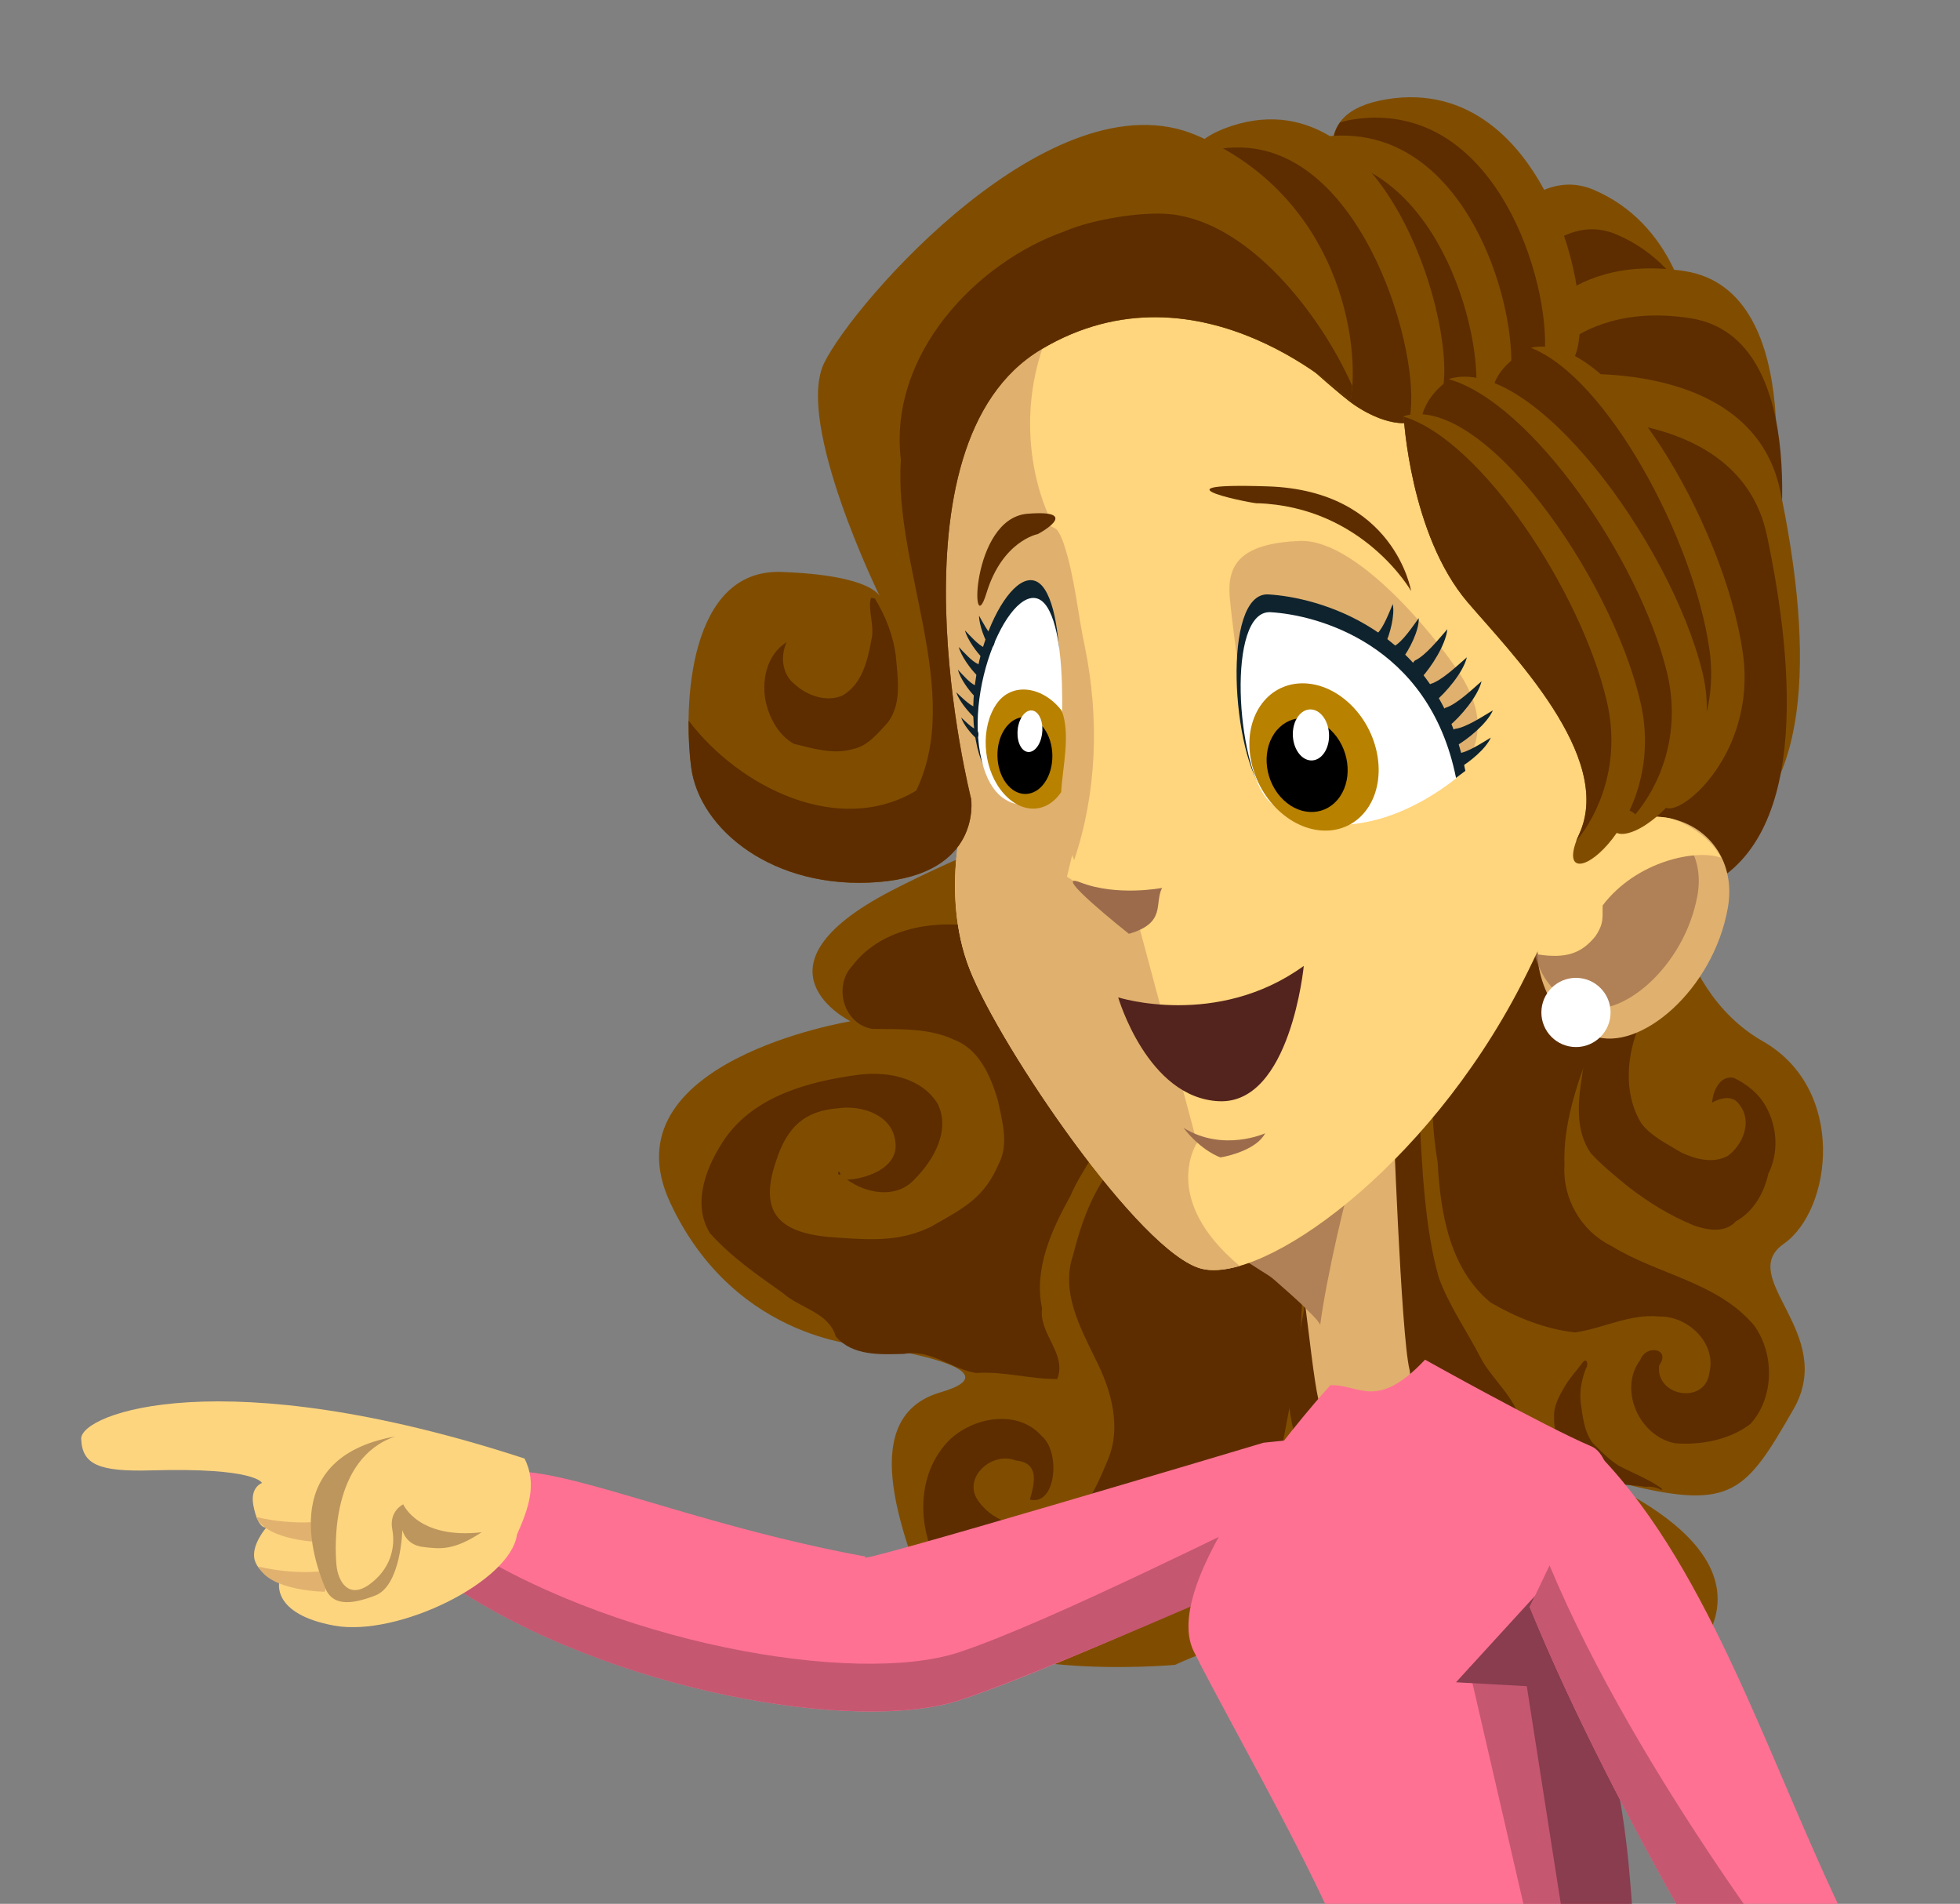 <?xml version="1.0" encoding="UTF-8" standalone="no"?>
<!-- Created with Inkscape (http://www.inkscape.org/) -->

<svg
   xmlns:dc="http://purl.org/dc/elements/1.1/"
   xmlns:cc="http://creativecommons.org/ns#"
   xmlns:rdf="http://www.w3.org/1999/02/22-rdf-syntax-ns#"
   xmlns:svg="http://www.w3.org/2000/svg"
   xmlns="http://www.w3.org/2000/svg"
   xmlns:xlink="http://www.w3.org/1999/xlink"
   xmlns:sodipodi="http://sodipodi.sourceforge.net/DTD/sodipodi-0.dtd"
   xmlns:inkscape="http://www.inkscape.org/namespaces/inkscape"
   width="277"
   height="269"
   id="svg2"
   version="1.1"
   inkscape:version="0.48+devel r"
   sodipodi:docname="fall-class.svg"
   inkscape:export-filename="/home/doctormo/Desktop/rasterimage.png"
   inkscape:export-xdpi="199.97237"
   inkscape:export-ydpi="199.97237">
  <rect width="100%" height="100%" fill="#808080" stroke="none"/>
  <defs
     id="defs4">
    <linearGradient
       id="linearGradient5549">
      <stop
         id="stop5551"
         offset="0"
         style="stop-color:#cacaca;stop-opacity:1" />
      <stop
         id="stop5553"
         offset="0.614"
         style="stop-color:#ebebeb;stop-opacity:1;" />
      <stop
         id="stop5555"
         offset="1"
         style="stop-color:#cbcbcb;stop-opacity:1;" />
    </linearGradient>
    <mask
       id="mask5641"
       maskUnits="userSpaceOnUse" />
    <linearGradient
       id="linearGradient5522">
      <stop
         id="stop5524"
         offset="0"
         style="stop-color:#000000;stop-opacity:0;" />
      <stop
         id="stop5526"
         offset="0.526"
         style="stop-color:#000000;stop-opacity:0.214;" />
      <stop
         id="stop5528"
         offset="1"
         style="stop-color:#000000;stop-opacity:1;" />
    </linearGradient>
    <linearGradient
       id="linearGradient5114">
      <stop
         id="stop5116"
         offset="0"
         style="stop-color:#000000;stop-opacity:0;" />
      <stop
         id="stop5182"
         offset="0.5"
         style="stop-color:#000000;stop-opacity:0.214;" />
      <stop
         id="stop5118"
         offset="1"
         style="stop-color:#000000;stop-opacity:1;" />
    </linearGradient>
    <linearGradient
       id="linearGradient3393">
      <stop
         id="stop3395"
         offset="0"
         style="stop-color:#efefef;stop-opacity:1" />
      <stop
         id="stop3397"
         offset="1"
         style="stop-color:#b8b8b8;stop-opacity:1" />
    </linearGradient>
    <linearGradient
       id="linearGradient3385">
      <stop
         id="stop3387"
         offset="0"
         style="stop-color:#d6d6d6;stop-opacity:1;" />
      <stop
         id="stop3389"
         offset="1"
         style="stop-color:#ffffff;stop-opacity:1;" />
    </linearGradient>
    <linearGradient
       id="linearGradient3259">
      <stop
         id="stop3261"
         offset="0"
         style="stop-color:#1f1f1f;stop-opacity:1;" />
      <stop
         id="stop3263"
         offset="1"
         style="stop-color:#424242;stop-opacity:1;" />
    </linearGradient>
    <linearGradient
       id="linearGradient3771">
      <stop
         id="stop3773"
         offset="0"
         style="stop-color:#000000;stop-opacity:0.268;" />
      <stop
         id="stop3775"
         offset="1"
         style="stop-color:#000000;stop-opacity:0;" />
    </linearGradient>
    <linearGradient
       gradientUnits="userSpaceOnUse"
       id="XMLID_18_"
       x1="26"
       x2="220"
       y1="69"
       y2="69">
      <stop
         id="stop3354"
         offset="0"
         style="stop-color:#f46f0f;stop-opacity:1;" />
      <stop
         id="stop3364"
         offset="1"
         style="stop-color:#f8a039;stop-opacity:1;" />
    </linearGradient>
    <linearGradient
       id="linearGradient3952-9-6">
      <stop
         id="stop3954-7-1"
         offset="0"
         style="stop-color:#0146a8;stop-opacity:1;" />
      <stop
         id="stop3956-7-1"
         offset="1"
         style="stop-color:#01357e;stop-opacity:1;" />
    </linearGradient>
    <linearGradient
       inkscape:collect="always"
       xlink:href="#linearGradient4376"
       id="linearGradient32937"
       gradientUnits="userSpaceOnUse"
       gradientTransform="matrix(1.215,0,0,1.019,1128.942,657.954)"
       x1="-519.003"
       y1="-349.575"
       x2="-474.706"
       y2="-141.698" />
    <linearGradient
       id="linearGradient4376"
       inkscape:collect="always">
      <stop
         id="stop4873"
         offset="0"
         style="stop-color:#ffffff;stop-opacity:1;" />
      <stop
         id="stop4380"
         offset="1"
         style="stop-color:#ffffff;stop-opacity:0;" />
    </linearGradient>
    <linearGradient
       id="linearGradient3962">
      <stop
         id="stop3964"
         offset="0"
         style="stop-color:#d3e9ff;stop-opacity:1;" />
      <stop
         id="stop4134"
         offset="0.155"
         style="stop-color:#d3e9ff;stop-opacity:1;" />
      <stop
         id="stop4346"
         offset="0.75"
         style="stop-color:#4074ae;stop-opacity:1;" />
      <stop
         id="stop3966"
         offset="1"
         style="stop-color:#36486c;stop-opacity:1;" />
    </linearGradient>
    <linearGradient
       id="linearGradient4126">
      <stop
         id="stop4128"
         offset="0"
         style="stop-color:#ffffff;stop-opacity:1;" />
      <stop
         id="stop4130"
         offset="1"
         style="stop-color:#ffffff;stop-opacity:0.165;" />
    </linearGradient>
  </defs>
  <sodipodi:namedview
     id="base"
     pagecolor="#ffffff"
     bordercolor="#666666"
     borderopacity="1.0"
     inkscape:pageopacity="1"
     inkscape:pageshadow="2"
     inkscape:zoom="0.5"
     inkscape:cx="-462.72138"
     inkscape:cy="14.57741"
     inkscape:document-units="px"
     inkscape:current-layer="layer1"
     showgrid="false"
     inkscape:window-width="1280"
     inkscape:window-height="776"
     inkscape:window-x="0"
     inkscape:window-y="24"
     inkscape:window-maximized="1"
     width="0px"
     height="0px"
     fit-margin-top="0"
     fit-margin-left="0"
     fit-margin-right="0"
     fit-margin-bottom="0" />
  <g
     inkscape:label="Layer 1"
     inkscape:groupmode="layer"
     id="layer1"
     transform="translate(-451.5,-373.875)">
    <flowRoot
       xml:space="preserve"
       id="flowRoot3663"
       style="font-size:8px;font-style:normal;font-variant:normal;font-weight:normal;font-stretch:normal;text-align:center;line-height:125%;letter-spacing:0px;word-spacing:0px;text-anchor:middle;fill:#000000;fill-opacity:1;stroke:none;font-family:Ume P Mincho;-inkscape-font-specification:Ume P Mincho"><flowRegion
         id="flowRegion3665"><rect
           id="rect3667"
           width="686.11"
           height="68.232"
           x="39.802"
           y="897.129"
           style="font-size:8px" /></flowRegion><flowPara
         id="flowPara3669" /></flowRoot>    <flowRoot
       xml:space="preserve"
       id="flowRoot3698"
       style="font-size:20px;font-style:normal;font-variant:normal;font-weight:normal;font-stretch:normal;text-align:center;line-height:125%;letter-spacing:0px;word-spacing:0px;text-anchor:middle;fill:#000000;fill-opacity:1;stroke:none;font-family:Ume P Mincho;-inkscape-font-specification:Ume P Mincho"><flowRegion
         id="flowRegion3700"><rect
           id="rect3702"
           width="34.116"
           height="157.313"
           x="-68.232"
           y="523.748" /></flowRegion><flowPara
         id="flowPara3704" /></flowRoot>    <g
       transform="matrix(0.852,0,0,0.852,121.262,141.304)"
       id="g4438">
      <g
         id="g12475"
         transform="matrix(1.365,0.161,-0.161,1.365,389.226,-732.608)">
        <path
           style="fill:#9eabb0;stroke:none"
           d="m 307.82,990.666 c 2.857,35.714 -3.571,64.286 -3.571,64.286 l -29.286,-1.429 c 0,0 -9.286,-31.429 0.714,-65 10,-33.571 32.857,3.571 32.143,2.143 z"
           id="path12477"
           sodipodi:nodetypes="cccsc"
           inkscape:connector-curvature="0" />
        <path
           sodipodi:nodetypes="cccsc"
           id="path12481"
           d="m 314.143,992.437 c 2.857,35.714 -3.571,64.286 -3.571,64.286 l -29.286,-1.429 c 0,0 -9.286,-31.429 0.714,-65 10,-33.571 32.857,3.571 32.143,2.143 z"
           style="fill:#767f83;fill-opacity:1;stroke:none"
           inkscape:connector-curvature="0" />
      </g>
      <g
         id="g12125"
         transform="matrix(-1.367,-0.142,-0.142,1.367,1052.961,-638.484)">
        <path
           style="fill:#e0b06e;fill-opacity:1;stroke:none"
           d="m 243.596,728.184 c -30.856,10.046 -40.449,44.258 -26.169,80.728 8.091,20.664 23.181,35.36 31.777,37.735 -9.228,-16.857 -12.785,-38.216 -3.972,-55.805 6.873,-7.36 5.734,-17.878 2.609,-26.52 -1.999,-14.662 7.479,-31.282 22.392,-33.919 -9.329,-2.714 -19.632,-2.03 -26.637,-2.22 z"
           id="path4845-6-8"
           inkscape:connector-curvature="0" />
        <path
           style="fill:#804d00;fill-opacity:1;stroke:none"
           d="m 234.811,727.276 c 0,0 -5.581,-17.759 -15.476,-14.715 -9.894,3.044 -13.446,13.192 -13.7,17.505 -0.254,4.313 29.176,-2.283 29.176,-2.791 z"
           id="path4787-0"
           inkscape:connector-curvature="0" />
        <path
           style="fill:#804d00;fill-opacity:1;stroke:none"
           d="m 202.382,791.129 c 0,0 -1.794,16.145 -13.993,21.527 -10.687,4.715 -10.405,19.374 -5.023,24.039 5.382,4.664 -7.535,10.046 -3.229,19.733 4.665,10.497 6.099,12.916 19.016,11.122 12.916,-1.794 -20.451,3.229 -10.405,19.374 10.046,16.145 25.833,19.374 34.444,7.535 8.611,-11.84 27.985,0.359 27.985,0.359 0,0 25.474,5.023 30.138,-3.947 4.664,-8.97 11.122,-21.886 1.435,-25.833 -9.687,-3.947 8.97,-4.664 8.97,-4.664 0,0 16.145,1.435 25.833,-14.71 9.687,-16.145 -19.374,-24.039 -19.374,-24.039 0,0 13.634,-5.023 -3.229,-16.145 -16.863,-11.122 -45.925,-23.321 -45.925,-23.321 l -46.642,8.97 z"
           id="path4789-3"
           sodipodi:nodetypes="csssssscsscscscc"
           inkscape:connector-curvature="0" />
        <path
           id="path4791-1"
           d="m 231.513,732.35 c 0,0 -5.581,-17.759 -15.476,-14.715 -9.894,3.044 -13.446,13.192 -13.7,17.505 -0.254,4.313 29.176,-2.283 29.176,-2.791 z"
           style="fill:#5d2d00;fill-opacity:1;stroke:none"
           inkscape:connector-curvature="0" />
        <path
           style="fill:#804d00;fill-opacity:1;stroke:none"
           d="m 226.439,732.096 c 0,0 -3.552,-11.67 -19.028,-10.909 -15.476,0.761 -13.446,29.429 -13.446,29.429 l 26.385,3.552 6.089,-22.072 z"
           id="path4793-03"
           inkscape:connector-curvature="0" />
        <path
           id="path4795-6"
           d="m 225.171,737.677 c 0,0 -3.552,-11.67 -19.028,-10.909 -15.476,0.761 -13.446,29.429 -13.446,29.429 l 26.385,3.552 6.089,-22.072 z"
           style="fill:#5d2d00;fill-opacity:1;stroke:none"
           inkscape:connector-curvature="0" />
        <path
           style="fill:#804d00;fill-opacity:1;stroke:none"
           d="m 220.604,735.14 c 0,0 -22.326,-4.567 -27.4,11.163 -5.074,15.729 -8.88,36.787 3.805,43.383 12.685,6.596 20.803,-27.907 20.803,-27.907 l 2.791,-26.639 z"
           id="path4797-7"
           inkscape:connector-curvature="0" />
        <path
           id="path4799-3"
           d="m 221.619,740.722 c 0,0 -22.326,-4.567 -27.4,11.163 -5.074,15.729 -8.88,36.787 3.805,43.383 12.685,6.596 20.803,-27.907 20.803,-27.907 l 2.791,-26.639 z"
           style="fill:#5d2d00;fill-opacity:1;stroke:none"
           inkscape:connector-curvature="0" />
        <path
           style="fill:#5d2d00;fill-opacity:1;stroke:none"
           d="m 203.352,812.012 c 1.249,3.934 1.199,8.628 -1.403,12.022 -1.385,1.439 -3.329,2.116 -5.091,2.961 -1.801,0.649 -4.054,1.002 -5.705,-0.183 -1.624,-1.489 -2.477,-4.347 -0.835,-6.134 0.924,-1.302 2.47,-0.717 3.419,-0.026 0.026,-1.373 -0.546,-3.379 -2.27,-3.26 -1.665,0.583 -3.26,1.591 -4.27,3.084 -1.614,2.29 -2.108,5.391 -1.098,8.027 0.266,2.338 1.307,4.725 3.298,6.089 1.129,1.588 3.348,1.43 5.024,1.013 2.934,-0.859 5.725,-2.204 8.318,-3.811 1.672,-1.12 3.395,-2.208 4.901,-3.544 2.134,-2.444 2.216,-5.899 2.045,-8.969 -0.066,-3.308 -0.616,-6.773 -2.485,-9.572 -0.971,-1.303 -2.987,-2.145 -4.418,-1.07 -1.035,0.955 -0.078,2.496 0.57,3.373 z"
           id="path4801-2"
           inkscape:connector-curvature="0" />
        <path
           style="fill:#5d2d00;fill-opacity:1;stroke:none"
           d="m 208.934,815.31 c 1.234,4.794 2.443,9.742 1.735,14.721 -0.172,3.983 -2.828,7.661 -6.574,9.043 -5.941,2.893 -13.289,3.018 -18.222,7.824 -2.789,3.148 -3.283,8.4 -0.757,11.824 2.298,2.179 5.669,3.179 8.782,3.271 4.369,-0.329 7.568,-5.74 5.241,-9.585 -0.501,-1.981 -3.588,-1.721 -2.329,0.438 0.08,3.774 -6.015,4.173 -6.118,0.265 -0.526,-3.638 3.273,-6.567 6.708,-6.138 3.55,-6.6e-4 6.599,2.14 9.925,2.963 3.621,-0.026 7.218,-1.055 10.489,-2.53 5.368,-3.532 7.168,-10.174 8.118,-16.161 1.198,-4.365 1.831,-8.875 1.503,-13.406 -0.297,-4.512 -1.169,-9.13 -3.315,-13.145 -1.816,-3.183 -5.923,-5.889 -9.582,-4.2 -2.793,1.827 -4.703,4.902 -5.693,8.056 -0.6,2.203 -0.577,4.574 0.089,6.76 z"
           id="path4803-2"
           inkscape:connector-curvature="0" />
        <path
           style="fill:#5d2d00;fill-opacity:1;stroke:none"
           d="m 228.685,825.859 c -0.882,5.898 -2.069,13.651 -4.332,19.199 -1.496,3.122 -4.082,6.137 -5.961,9.005 -1.489,2.385 -5.036,4.635 -5.669,7.501 -0.941,4.454 0.211,9.166 1.306,13.652 1.327,3.028 5.967,3.809 8.692,5.106 2.423,0.912 5.165,1.941 7.744,1.117 2.466,-1.178 3.127,-4.095 4.459,-6.248 2.271,-4.345 5.051,-8.597 5.917,-13.496 0.353,-3.913 -0.627,-7.786 -0.712,-11.694 -0.639,-5.64 -1.186,-11.319 -2.435,-16.863 -0.681,-2.788 -2.699,-5.702 -5.718,-6.115 -1.001,-0.114 -3.315,-2.122 -3.288,-1.164 z"
           id="path4805-1"
           sodipodi:nodetypes="ccccccccccccc"
           inkscape:connector-curvature="0" />
        <path
           style="fill:#5d2d00;fill-opacity:1;stroke:none"
           d="m 194.98,867.572 c 1.722,-0.974 3.648,-1.48 5.474,-2.207 1.241,-0.617 2.307,-1.527 3.381,-2.385 1.19,-1.313 1.532,-3.121 1.947,-4.785 0.284,-1.365 0.135,-2.779 -0.232,-4.113 -0.264,-0.391 -0.001,-1.326 0.46,-0.675 0.557,0.96 1.237,1.85 1.736,2.842 0.582,1.297 1.27,2.667 1.031,4.134 -0.142,1.769 -0.97,3.383 -1.923,4.845 -0.318,0.707 -0.855,1.319 -1.612,1.557 -1.333,0.531 -2.738,0.987 -4.193,0.887 -1.36,-0.067 -2.72,-0.158 -4.083,-0.082 -0.707,-0.126 -1.317,-0.106 -1.995,0.192 -0.074,-0.047 -0.004,-0.156 0.007,-0.209 z"
           id="path4807-53"
           inkscape:connector-curvature="0" />
        <path
           style="fill:#5d2d00;fill-opacity:1;stroke:none"
           d="m 216.799,887.868 c -1.285,-0.801 -2.779,-0.27 -5.311,0.14 -2.304,0.264 -4.876,-1.011 -7.586,-2.185 -1.22,-1.743 -1.905,-1.279 -1.764,-3.135 -0.139,-1.567 -0.127,-3.432 1.058,-4.616 1.47,-1.123 3.667,-0.507 4.861,0.723 0.698,0.886 0.711,2.266 -0.039,3.126 0.466,-1.81 2.874,-1.501 3.742,-3.109 1.172,-1.215 -0.466,-4.588 -1.914,-5.167 -1.206,-0.513 -2.117,-1.805 -3.549,-1.648 -1.592,0.156 -3.071,0.846 -4.618,1.215 -1.846,0.531 -3.976,1.148 -4.835,2.936 -1.087,1.945 -1.359,4.457 -1.441,6.568 0.157,2.174 1.339,4.983 2.609,6.799 1.27,1.816 3.652,3.418 5.382,4.855 1.418,1.021 4.106,2.714 5.739,3.383 2.588,1.35 4.831,0.537 7.612,-0.533 1.235,-0.459 2.452,-1.267 2.827,-2.603 0.623,-1.659 0.439,-3.508 -0.009,-5.183 -0.298,-1.033 -1.332,-2.252 -2.502,-1.786 -0.107,0.047 -0.176,0.146 -0.264,0.218 l 5.7e-4,0 z"
           id="path4809-3"
           sodipodi:nodetypes="ccccccccccccczcccccscc"
           inkscape:connector-curvature="0" />
        <path
           style="fill:#5d2d00;fill-opacity:1;stroke:none"
           d="m 265.088,891.216 c 4.382,1.602 9.128,-0.284 12.913,-2.528 5.342,-3.97 7.456,-12.467 3.172,-17.934 -2.571,-3.156 -7.909,-4.745 -11.159,-1.701 -2.45,1.667 -2.566,8.195 0.667,7.742 -0.349,-1.978 -0.749,-4.535 2.162,-4.509 3.085,-0.905 6.448,2.984 3.824,5.509 -2.169,2.367 -5.782,2.611 -8.765,2.153 -3.733,-1.101 -4.988,-5.255 -5.986,-8.581 -1.462,-4.302 0.357,-8.739 2.694,-12.342 2.234,-3.583 4.954,-7.596 3.946,-12.04 -0.596,-4.124 -1.614,-8.397 -4.109,-11.807 -2.154,-2.729 -5.836,-2.465 -8.943,-2.743 -3.874,-0.108 -8.618,0.051 -11.133,3.48 -2.266,3.477 -3.105,7.69 -3.704,11.738 -0.902,7.923 0.099,15.895 0.783,23.793 0.455,3.957 1.043,8.34 4.215,11.131 2.334,2.199 4.851,4.21 7.256,6.319 2.919,2.012 6.609,2.268 10.032,1.931 0.725,0.014 1.459,0.107 2.133,0.389 z"
           id="path4811-8"
           inkscape:connector-curvature="0" />
        <path
           style="fill:#5d2d00;fill-opacity:1;stroke:none"
           d="m 284.797,808.678 c -4.878,-0.253 -8.608,3.482 -11.92,6.546 -1.728,2.097 -3.945,4.352 -4.154,7.167 -0.3,2.8 -2.095,5.183 -2.69,7.855 0.397,3.427 2.552,6.289 3.544,9.538 1.84,4.327 3.538,9.236 2.023,13.922 0.106,3.078 -3.595,5.123 -2.697,8.279 3.268,0.37 6.576,-0.288 9.832,0.292 3.015,-0.191 5.763,-2.323 8.876,-1.397 2.801,0.366 6.162,0.915 8.41,-1.252 1.165,-2.809 4.638,-2.92 6.855,-4.52 3.313,-1.87 6.719,-3.727 9.539,-6.301 2.632,-3.44 1.195,-8.165 -0.667,-11.612 -3.109,-5.489 -9.392,-7.853 -15.208,-9.253 -3.382,-0.815 -7.677,-0.441 -9.892,2.55 -1.871,3.078 -0.127,6.861 1.919,9.356 1.925,2.552 5.562,2.266 8.058,0.819 -1.655,-0.161 -6.188,-1.802 -5.327,-5.156 0.673,-3.166 4.49,-3.986 7.24,-3.297 4.026,0.727 5.971,2.879 6.851,7.215 1.56,6.87 -1.865,8.66 -8.558,8.316 -4.034,-0.132 -7.371,-0.32 -10.801,-2.417 -3.963,-2.814 -6.087,-4.188 -7.444,-8.486 -0.964,-2.484 0.15,-5.175 0.919,-7.578 1.171,-2.808 2.862,-5.886 6.032,-6.72 3.206,-1.115 6.632,-0.557 9.915,-0.274 3.501,-0.184 5.281,-4.632 3.191,-7.336 -2.797,-4.633 -8.698,-6.442 -13.848,-6.256 z m 12.656,31.505 c 0.557,0.138 0.293,-0.888 0,0 z"
           id="path4813-2"
           sodipodi:nodetypes="cccccccccccccscccccccccccccccc"
           inkscape:connector-curvature="0" />
        <path
           style="fill:#e0b06e;fill-opacity:1;stroke:none"
           d="m 214.72,793.663 c -8.79,-11.481 -21.168,-6.638 -20.451,3.408 0.718,10.046 8.79,18.478 14.531,17.042 5.741,-1.435 8.073,-6.996 8.073,-12.199 0,-5.202 -1.615,-8.252 -2.153,-8.252 z"
           id="path4831-8"
           inkscape:connector-curvature="0" />
        <path
           id="path4833-5"
           d="m 215.886,792.932 c -7.657,-10.001 -18.44,-5.782 -17.815,2.969 0.625,8.751 7.657,16.096 12.658,14.846 5.001,-1.25 7.032,-6.094 7.032,-10.626 0,-4.532 -1.406,-7.188 -1.875,-7.188 z"
           style="opacity:0.699;fill:#9b6b4c;fill-opacity:1;stroke:none"
           inkscape:connector-curvature="0" />
        <path
           style="fill:#ffd57d;fill-opacity:1;stroke:none"
           d="m 202.512,787.026 c -1.446,0.112 -5.098,1.454 -6.803,4.116 3.12,-0.764 10.13,1.466 13.615,7.193 -0.076,1.374 -0.445,2.075 0.502,3.818 1.484,2.262 3.289,3.035 6.633,2.88 0.496,-1.569 0.423,-1.492 0.423,-3.131 0,-5.202 -1.604,-8.256 -2.142,-8.256 -3.846,-5.023 -8.406,-6.915 -12.228,-6.62 z"
           id="path4835-8"
           sodipodi:nodetypes="cccccscc"
           inkscape:connector-curvature="0" />
        <g
           transform="matrix(-1.235,0.17,0.17,1.235,-823.438,210.322)"
           style="stroke:none"
           id="g4825-0">
          <path
             id="path4827-86"
             d="m -771.454,604.045 c 0,0 6.003,21.207 7.603,24.276 1.6,3.069 -6.077,6.841 -7.277,5.859 -1.2,-0.981 -5.245,-14.026 -7.01,-16.09 -1.765,-2.065 6.221,-14.492 6.684,-14.045 z"
             style="fill:#e0b06e;fill-opacity:1;stroke:none"
             inkscape:connector-curvature="0" />
          <path
             id="path4829-9"
             d="m -785.53,605.943 c -0.028,0.003 -0.051,0.011 -0.057,0.029 0,0 1.822,8.686 3.085,15.618 0.068,0.026 0.132,0.064 0.2,0.09 0.737,0.282 1.482,0.521 2.226,0.782 0.372,0.131 0.751,0.233 1.113,0.391 0.384,0.168 0.742,0.373 1.114,0.567 0.745,0.389 1.498,0.777 2.229,1.193 0.318,0.181 0.633,0.372 0.944,0.566 0.311,0.194 0.647,0.379 0.944,0.595 0.163,0.118 0.305,0.254 0.458,0.386 -0.5,-4.266 -0.642,-13.964 -0.303,-15.532 0.519,-2.405 -11.101,-4.792 -11.953,-4.684 l 0,1e-4 z"
             style="fill:#b08056;fill-opacity:1;stroke:none"
             sodipodi:nodetypes="cccssssssscscc"
             inkscape:connector-curvature="0" />
        </g>
        <path
           style="fill:#ffd57d;fill-opacity:1;stroke:none"
           d="m 244.32,728.184 c 13.275,0.359 39.108,-3.05 47.001,20.271 7.893,23.321 -4.305,45.745 -4.305,45.745 0,0 2.153,10.764 -2.511,19.733 -4.664,8.97 -24.039,31.932 -31.573,33.008 -7.535,1.076 -25.656,-14.671 -34.802,-38.031 -14.279,-36.47 -4.664,-70.681 26.191,-80.727 z"
           id="path4837-3"
           sodipodi:nodetypes="cscsssc"
           inkscape:connector-curvature="0" />
        <g
           transform="matrix(1.24,-0.128,0.111,1.074,1153.974,295.652)"
           id="g4839-3"
           style="stroke:none">
          <path
             id="path4841-7"
             d="m -773.182,315.571 c 0,0 -6.3,3.806 -8.332,-1.12 -2.032,-4.926 7.723,-31.123 22.762,-24.406 15.039,6.717 -14.226,25.525 -14.429,25.525 z"
             style="fill:#804d00;fill-opacity:1;stroke:none"
             inkscape:connector-curvature="0" />
          <path
             id="path4843-2-4"
             d="m -761.25,292 c -11.447,0.559 -18.566,19.56 -17.531,24.875 2.542,0.544 5.594,-1.312 5.594,-1.312 0.174,0 21.593,-13.753 18.375,-21.938 -0.333,-0.191 -0.67,-0.387 -1.062,-0.562 -1.88,-0.84 -3.673,-1.146 -5.375,-1.062 z"
             style="fill:#5d2d00;fill-opacity:1;stroke:none"
             inkscape:connector-curvature="0" />
        </g>
        <path
           style="fill:#e0b06e;fill-opacity:1;stroke:none"
           d="m 282.723,207.585 c 4.357,13.148 -2.161,23.134 -2.161,23.134 l -7.312,37.375 0.75,5.531 -9.094,4.562 -9.844,25.75 c 0,0 3.837,7.187 -6.656,14.25 1.736,0.7 3.286,0.99 4.531,0.812 7.535,-1.076 26.898,-24.062 31.562,-33.031 4.664,-8.97 2.531,-19.719 2.531,-19.719 0,0 12.175,-22.429 4.281,-45.75 -1.073,-3.169 -6.931,-10.657 -8.589,-12.915 z"
           transform="translate(0,527.953)"
           id="path12214"
           sodipodi:nodetypes="cccccccsscsc"
           inkscape:connector-curvature="0" />
        <g
           id="g4847-3"
           transform="matrix(1.24,-0.128,0.111,1.074,1161.731,301.108)"
           style="stroke:none">
          <path
             style="fill:#804d00;fill-opacity:1;stroke:none"
             d="m -773.182,315.571 c 0,0 -6.3,3.806 -8.332,-1.12 -2.032,-4.926 7.723,-31.123 22.762,-24.406 15.039,6.717 -14.226,25.525 -14.429,25.525 z"
             id="path4849-4-7"
             inkscape:connector-curvature="0" />
          <path
             style="fill:#5d2d00;fill-opacity:1;stroke:none"
             d="m -761.25,292 c -11.447,0.559 -18.566,19.56 -17.531,24.875 2.542,0.544 5.594,-1.312 5.594,-1.312 0.174,0 21.593,-13.753 18.375,-21.938 -0.333,-0.191 -0.67,-0.387 -1.062,-0.562 -1.88,-0.84 -3.673,-1.146 -5.375,-1.062 z"
             id="path4851-8-1"
             inkscape:connector-curvature="0" />
        </g>
        <path
           style="fill:#53231e;fill-opacity:1;stroke:none"
           d="m 244.454,809.329 c 0,0 -0.131,16.788 8.495,17.295 8.626,0.507 13.39,-11.206 13.39,-11.206 0,0 -12.244,2.537 -21.885,-6.089 z"
           id="path4853-1-3"
           sodipodi:nodetypes="cscc"
           inkscape:connector-curvature="0" />
        <path
           style="fill:#9b6b4c;fill-opacity:1;stroke:none"
           d="m 262.439,801.735 c 0,0 5.292,1.615 9.867,0.359 4.035,-1.108 -6.458,5.561 -6.458,5.561 -4.391,-1.782 -2.646,-3.925 -3.408,-5.92 z"
           id="path4855-5-9"
           sodipodi:nodetypes="cscc"
           inkscape:connector-curvature="0" />
        <path
           style="fill:#5d2d00;fill-opacity:1;stroke:none"
           d="m 255.801,754.375 c -12.737,-0.897 -19.554,8.611 -19.554,8.611 0,0 3.229,-11.84 18.478,-10.764 15.248,1.076 0.718,2.332 1.076,2.153 z"
           id="path4857-9-6"
           inkscape:connector-curvature="0" />
        <path
           sodipodi:nodetypes="cccc"
           id="path4859-5-4"
           d="m 247.011,829.9 c 0,0 4.785,2.82 9.867,0.359 -2.513,2.616 -4.809,3.088 -4.809,3.088 -1.029,-0.26 -4.295,-1.451 -5.058,-3.446 z"
           style="fill:#9b6b4c;fill-opacity:1;stroke:none"
           inkscape:connector-curvature="0" />
        <path
           style="fill:#e0b06e;fill-opacity:1;stroke:none"
           d="m 278.539,761.637 c -1.763,3.892 -2.526,8.146 -3.849,12.197 -2.589,8.265 -3.257,17.168 -1.353,25.655 1.775,-3.308 3.636,-6.622 6.417,-9.214 4.069,-4.283 5.27,-10.256 7.035,-15.697 1.28,-3.599 0.821,-7.586 -1.06,-10.884 -0.79,-2.422 -3.502,-5.109 -6.141,-3.683 -0.484,0.442 -0.755,1.055 -1.049,1.627 z"
           id="path4861-6-2"
           inkscape:connector-curvature="0" />
        <path
           style="fill:#5d2d00;fill-opacity:1;stroke:none"
           d="m 281.813,760.834 c 0,0 4.126,1.256 5.382,7.714 1.256,6.458 2.87,-8.79 -3.947,-10.046 -6.817,-1.256 -1.256,2.511 -1.435,2.332 z"
           id="path4863-2-0"
           inkscape:connector-curvature="0" />
        <g
           transform="matrix(1.246,0,0,1.246,1209.021,348.027)"
           id="g4865-2"
           style="stroke:none">
          <path
             id="path4867-9-9"
             d="m -773.182,315.571 c 0,0 -6.3,3.806 -8.332,-1.12 -2.032,-4.926 7.723,-31.123 22.762,-24.406 15.039,6.717 -14.226,25.525 -14.429,25.525 z"
             style="fill:#804d00;fill-opacity:1;stroke:none"
             inkscape:connector-curvature="0" />
          <path
             id="path4869-0-5"
             d="m -761.25,292 c -11.447,0.559 -18.566,19.56 -17.531,24.875 2.542,0.544 5.594,-1.312 5.594,-1.312 0.174,0 21.593,-13.753 18.375,-21.938 -0.333,-0.191 -0.67,-0.387 -1.062,-0.562 -1.88,-0.84 -3.673,-1.146 -5.375,-1.062 z"
             style="fill:#5d2d00;fill-opacity:1;stroke:none"
             inkscape:connector-curvature="0" />
        </g>
        <g
           transform="matrix(1.246,0,0,1.246,1209.021,348.027)"
           id="g4871-7"
           style="stroke:none">
          <path
             id="path4873-4-4"
             d="m -772.988,315.315 c 0,0 15.88,-12.622 30.334,-1.832 14.455,10.79 2.239,43.974 2.239,43.974 0,0 -1.832,7.125 8.143,8.958 9.976,1.832 17.712,-3.257 19.137,-9.161 1.425,-5.904 2.239,-19.137 -6.718,-19.748 -8.958,-0.611 -9.772,1.425 -9.772,1.425 0,0 9.976,-15.88 7.736,-21.987 -2.239,-6.108 -19.137,-30.131 -33.592,-25.652 -14.455,4.479 -17.916,18.526 -17.508,24.023 z"
             style="fill:#804d00;fill-opacity:1;stroke:none"
             inkscape:connector-curvature="0" />
          <path
             sodipodi:nodetypes="cccscssccccc"
             id="path4875-8-6"
             d="m -753.812,299.15 c -7.587,0.028 -15.362,8.06 -19.188,14.725 -0.018,0.52 -0.032,1.012 0,1.438 0,0 15.889,-12.634 30.344,-1.844 14.455,10.79 2.25,44 2.25,44 0,0 -1.851,7.105 8.125,8.938 9.976,1.832 17.731,-3.252 19.156,-9.156 0.298,-1.235 0.558,-2.806 0.719,-4.5 -5.551,5.925 -15.65,9.715 -22.625,4.469 -3.6,-9.947 4.413,-21.381 4.783,-31.705 2.27,-10.044 -5.317,-19.797 -13.496,-23.66 -2.59,-1.459 -7.367,-2.715 -10.067,-2.705 z"
             style="fill:#5d2d00;fill-opacity:1;stroke:none"
             inkscape:connector-curvature="0" />
          <path
             id="path4877-8-4"
             d="m -729.141,339.137 c -1.205,1.583 -2.152,3.413 -2.596,5.357 -0.394,2.097 -1.067,4.439 0.101,6.422 0.842,1.139 1.692,2.49 3.133,2.944 1.827,0.741 3.842,0.335 5.721,0.077 1.49,-0.633 2.531,-2.107 3.068,-3.593 0.735,-2.047 0.473,-4.723 -1.349,-6.121 0.476,1.423 0.117,3.148 -1.217,3.976 -1.297,0.962 -3.224,1.431 -4.697,0.597 -1.764,-1.257 -2.082,-3.638 -2.232,-5.643 -0.21,-1.377 0.689,-2.898 0.463,-4.048 l -0.167,-0.006 -0.228,0.038 -2e-5,0 z"
             style="fill:#5d2d00;fill-opacity:1;stroke:none"
             inkscape:connector-curvature="0" />
        </g>
        <g
           id="g4879-9-9"
           transform="matrix(1.246,0,0,1.246,1198.873,339.147)"
           style="stroke:none">
          <path
             sodipodi:nodetypes="csssc"
             id="path4881-3-1"
             d="m -781.742,315.518 c 0,0 -0.808,11.452 -6.509,17.901 -4.221,4.775 -14.461,14.673 -11.203,22.205 3.257,7.533 -8.754,-0.611 -5.7,-12.826 3.054,-12.215 15.88,-29.723 23.412,-27.28 z"
             style="fill:#804d00;fill-opacity:1;stroke:none"
             inkscape:connector-curvature="0" />
          <path
             id="path4883-8-2"
             d="m -781.75,315.562 c -7.519,2.105 -17.51,16.664 -20.156,27.25 -1.483,5.932 0.601,10.88 2.75,13.562 -0.08,-0.234 -0.194,-0.475 -0.312,-0.75 -3.257,-7.533 14.628,-25.505 18.848,-30.28 5.677,-6.423 -1.136,-9.689 -1.13,-9.782 z"
             style="fill:#5d2d00;fill-opacity:1;stroke:none"
             sodipodi:nodetypes="cscssc"
             inkscape:connector-curvature="0" />
        </g>
        <g
           id="g4885-3"
           transform="matrix(1.317,0.114,-0.118,1.272,1301.104,424.836)"
           style="stroke:none">
          <path
             style="fill:#804d00;fill-opacity:1;stroke:none"
             d="m -781.742,315.518 c 0,0 -0.808,11.452 -6.509,17.901 -4.221,4.775 -12.472,14.295 -9.214,21.828 3.257,7.533 -10.743,-0.233 -7.689,-12.448 3.054,-12.215 15.88,-29.723 23.412,-27.28 z"
             id="path4887-18"
             sodipodi:nodetypes="csssc"
             inkscape:connector-curvature="0" />
          <path
             style="fill:#5d2d00;fill-opacity:1;stroke:none"
             d="m -781.75,315.562 c -7.519,2.105 -17.51,16.664 -20.156,27.25 -1.483,5.932 0.601,10.88 2.75,13.562 -0.08,-0.234 1.795,-0.853 1.676,-1.127 -3.257,-7.533 11.6,-24.851 15.821,-29.626 5.677,-6.423 -0.098,-9.965 -0.091,-10.059 z"
             id="path4889-2-1"
             sodipodi:nodetypes="cscssc"
             inkscape:connector-curvature="0" />
        </g>
        <g
           transform="matrix(1.242,0.107,-0.107,1.242,1243.999,433.882)"
           id="g4891-38"
           style="stroke:none">
          <path
             sodipodi:nodetypes="csssc"
             id="path4893-0-9"
             d="m -781.742,315.518 c 0,0 -0.808,11.452 -6.509,17.901 -4.221,4.775 -14.461,14.673 -11.203,22.205 3.257,7.533 -8.754,-0.611 -5.7,-12.826 3.054,-12.215 15.88,-29.723 23.412,-27.28 z"
             style="fill:#804d00;fill-opacity:1;stroke:none"
             inkscape:connector-curvature="0" />
          <path
             id="path4895-0-2"
             d="m -781.75,315.562 c -7.519,2.105 -17.51,16.664 -20.156,27.25 -1.483,5.932 0.601,10.88 2.75,13.562 -0.08,-0.234 -0.194,-0.475 -0.312,-0.75 -3.257,-7.533 6.998,-17.444 11.219,-22.219 5.677,-6.423 6.493,-17.75 6.5,-17.844 z"
             style="fill:#5d2d00;fill-opacity:1;stroke:none"
             inkscape:connector-curvature="0" />
        </g>
        <path
           style="fill:#e0b06e;fill-opacity:1;stroke:none"
           d="m 229.356,785.341 c -4.464,-4.643 -2.857,-9.107 -0.536,-12.321 2.321,-3.214 14.107,-15.714 21.429,-14.643 7.321,1.071 8.393,3.929 7.679,7.679 -0.714,3.75 -3.75,15.714 -3.75,15.714 l -24.821,3.571 z"
           id="path12219"
           inkscape:connector-curvature="0" />
        <path
           sodipodi:nodetypes="cssc"
           id="path4897-1-4"
           d="m 227.487,783.902 c 5.252,-16.967 20.199,-18.987 25.855,-18.718 5.656,0.269 2.382,19.932 -2.155,23.97 -3.42,3.044 -13.332,4.713 -23.701,-5.252 z"
           style="fill:#0e232e;fill-opacity:1;stroke:none"
           inkscape:connector-curvature="0" />
        <g
           transform="matrix(1.246,0,0,1.246,1209.021,348.027)"
           id="g4899-5"
           style="stroke:none">
          <path
             sodipodi:nodetypes="cssc"
             id="path4901-2-1"
             d="m -786.933,350.637 c 3.97,-12.826 15.269,-14.353 19.544,-14.149 4.275,0.204 1.8,15.067 -1.629,18.119 -2.585,2.301 -10.077,3.563 -17.916,-3.97 z"
             style="fill:#ffffff;fill-opacity:1;stroke:none"
             inkscape:connector-curvature="0" />
          <g
             transform="translate(-0.046,1.832)"
             id="g4903-0">
            <path
               transform="matrix(0.124,0.237,-0.195,0.148,-719.922,212.734)"
               d="m 310.622,454.857 c 0,16.179 -10.402,29.294 -23.234,29.294 -12.832,0 -23.234,-13.116 -23.234,-29.294 0,-16.179 10.402,-29.294 23.234,-29.294 12.832,0 23.234,13.116 23.234,29.294 z"
               sodipodi:ry="29.294424"
               sodipodi:rx="23.233509"
               sodipodi:cy="454.85696"
               sodipodi:cx="287.3884"
               id="path4905-0"
               style="fill:#b88100;fill-opacity:1;stroke:none"
               sodipodi:type="arc" />
            <path
               sodipodi:type="arc"
               style="fill:#000000;fill-opacity:1;stroke:none"
               id="path4907-2-1"
               sodipodi:cx="287.3884"
               sodipodi:cy="454.85696"
               sodipodi:rx="23.233509"
               sodipodi:ry="29.294424"
               d="m 310.622,454.857 c 0,16.179 -10.402,29.294 -23.234,29.294 -12.832,0 -23.234,-13.116 -23.234,-29.294 0,-16.179 10.402,-29.294 23.234,-29.294 12.832,0 23.234,13.116 23.234,29.294 z"
               transform="matrix(0.083,0.155,-0.119,0.092,-742.123,262.619)" />
            <path
               transform="matrix(0.039,0.085,-0.052,0.05,-760.02,298.902)"
               d="m 310.622,454.857 c 0,16.179 -10.402,29.294 -23.234,29.294 -12.832,0 -23.234,-13.116 -23.234,-29.294 0,-16.179 10.402,-29.294 23.234,-29.294 12.832,0 23.234,13.116 23.234,29.294 z"
               sodipodi:ry="29.294424"
               sodipodi:rx="23.233509"
               sodipodi:cy="454.85696"
               sodipodi:cx="287.3884"
               id="path4909-1-3"
               style="fill:#ffffff;fill-opacity:1;stroke:none"
               sodipodi:type="arc" />
          </g>
        </g>
        <path
           style="fill:#0e232e;fill-opacity:1;stroke:none"
           d="m 228.282,783.651 c -1.173,-0.827 -2.977,-2.636 -3.434,-4.053 0.889,0.656 2.557,2.045 3.661,2.28 0.65,0.347 0.754,1.622 -0.227,1.773 z"
           id="path4911-3"
           sodipodi:nodetypes="cccc"
           inkscape:connector-curvature="0" />
        <path
           sodipodi:nodetypes="cccc"
           id="path4913-2-0"
           d="m 229.001,781.094 c -1.388,-0.978 -3.523,-3.119 -4.063,-4.795 1.052,0.776 3.026,2.42 4.332,2.698 0.769,0.41 0.892,1.919 -0.269,2.098 z"
           style="fill:#0e232e;fill-opacity:1;stroke:none"
           inkscape:transform-center-x="1.1498106"
           inkscape:transform-center-y="3.3642514"
           inkscape:connector-curvature="0" />
        <path
           style="fill:#0e232e;fill-opacity:1;stroke:none"
           d="m 230.007,778.74 c -1.268,-1.287 -3.098,-3.933 -3.347,-5.791 0.955,1.012 2.711,3.107 4.026,3.645 0.727,0.575 0.571,2.179 -0.679,2.146 z"
           id="path4915-6-0"
           sodipodi:nodetypes="cccc"
           inkscape:connector-curvature="0" />
        <path
           sodipodi:nodetypes="cccc"
           id="path4917-7-0"
           d="m 232.07,776.049 c -1.268,-1.287 -3.098,-3.933 -3.347,-5.791 0.955,1.012 2.711,3.107 4.026,3.645 0.727,0.575 0.571,2.179 -0.679,2.146 z"
           style="fill:#0e232e;fill-opacity:1;stroke:none"
           inkscape:connector-curvature="0" />
        <path
           style="fill:#0e232e;fill-opacity:1;stroke:none"
           d="m 233.952,773.319 c -1.083,-1.447 -2.539,-4.315 -2.535,-6.19 0.81,1.131 2.267,3.444 3.497,4.155 0.643,0.668 0.272,2.236 -0.962,2.035 z"
           id="path4919-2"
           sodipodi:nodetypes="cccc"
           inkscape:connector-curvature="0" />
        <path
           sodipodi:nodetypes="cccc"
           id="path4921-1-22"
           d="m 236.521,771.355 c -0.787,-1.265 -1.744,-3.703 -1.534,-5.2 0.583,0.985 1.602,2.98 2.599,3.672 0.488,0.598 -0.009,1.813 -1.065,1.529 z"
           style="fill:#0e232e;fill-opacity:1;stroke:none"
           inkscape:connector-curvature="0" />
        <path
           style="fill:#0e232e;fill-opacity:1;stroke:none"
           d="m 238.678,769.697 c -0.43,-1.267 -0.807,-3.608 -0.396,-4.904 0.311,0.981 0.81,2.939 1.501,3.733 0.297,0.62 -0.3,1.613 -1.105,1.171 z"
           id="path4923-0-4"
           sodipodi:nodetypes="cccc"
           inkscape:connector-curvature="0" />
        <path
           id="path4925-7"
           d="m 276.578,790.248 c 0,0 -0.131,-18.169 3.66,-22.875 3.791,-4.706 9.281,9.15 6.405,18.953 -2.876,9.804 -10.065,4.444 -10.065,3.921 z"
           style="fill:#0e232e;fill-opacity:1;stroke:none"
           inkscape:connector-curvature="0" />
        <g
           transform="matrix(1.246,0,0,1.246,1209.021,348.027)"
           id="g4927-98"
           style="stroke:none">
          <path
             id="path4929-5-5"
             d="m -748.659,356.032 c 0,0 -0.102,-14.149 2.85,-17.814 2.952,-3.665 7.227,7.125 4.988,14.76 -2.239,7.634 -7.838,3.461 -7.838,3.054 z"
             style="fill:#ffffff;fill-opacity:1;stroke:none"
             inkscape:connector-curvature="0" />
          <g
             id="g4931-5-4"
             transform="matrix(0.679,-0.056,0.067,0.816,-243.952,24.564)">
            <path
               sodipodi:nodetypes="cccsc"
               id="path4933-6-7"
               d="m 310.622,454.857 c 0,16.179 -9.869,29.315 -22.7,29.315 -7.416,-7.021 -20.48,-13.905 -23.887,-25.667 0,-16.179 10.522,-32.942 23.353,-32.942 12.832,0 23.234,13.116 23.234,29.294 z"
               style="fill:#b88100;fill-opacity:1;stroke:none"
               transform="matrix(0.124,0.237,-0.195,0.148,-719.922,212.734)"
               inkscape:connector-curvature="0" />
            <path
               transform="matrix(0.083,0.155,-0.119,0.092,-742.332,262.778)"
               d="m 310.622,454.857 c 0,16.179 -10.402,29.294 -23.234,29.294 -12.832,0 -23.234,-13.116 -23.234,-29.294 0,-16.179 10.402,-29.294 23.234,-29.294 12.832,0 23.234,13.116 23.234,29.294 z"
               sodipodi:ry="29.294424"
               sodipodi:rx="23.233509"
               sodipodi:cy="454.85696"
               sodipodi:cx="287.3884"
               id="path4935-9-8"
               style="fill:#000000;fill-opacity:1;stroke:none"
               sodipodi:type="arc" />
            <path
               sodipodi:type="arc"
               style="fill:#ffffff;fill-opacity:1;stroke:none"
               id="path4937-4-6"
               sodipodi:cx="287.3884"
               sodipodi:cy="454.85696"
               sodipodi:rx="23.233509"
               sodipodi:ry="29.294424"
               d="m 310.622,454.857 c 0,16.179 -10.402,29.294 -23.234,29.294 -12.832,0 -23.234,-13.116 -23.234,-29.294 0,-16.179 10.402,-29.294 23.234,-29.294 12.832,0 23.234,13.116 23.234,29.294 z"
               transform="matrix(0.039,0.085,-0.052,0.05,-760.229,299.061)" />
          </g>
        </g>
        <path
           sodipodi:nodetypes="cccc"
           id="path4939-0"
           d="m 286.15,775.04 c 0.622,-0.83 1.524,-2.524 1.654,-3.698 -0.469,0.652 -1.332,1.998 -1.973,2.357 -0.356,0.373 -0.288,1.381 0.318,1.341 z"
           style="fill:#0e232e;fill-opacity:1;stroke:none"
           inkscape:connector-curvature="0" />
        <path
           style="fill:#0e232e;fill-opacity:1;stroke:none"
           d="m 286.78,776.455 c 0.811,-0.647 2.109,-2.061 2.53,-3.165 -0.617,0.513 -1.791,1.6 -2.501,1.786 -0.438,0.272 -0.626,1.264 -0.029,1.378 z"
           id="path4941-7-0"
           sodipodi:nodetypes="cccc"
           inkscape:connector-curvature="0" />
        <path
           sodipodi:nodetypes="cccc"
           id="path4943-6"
           d="m 287.319,778.518 c 0.811,-0.647 2.109,-2.061 2.53,-3.165 -0.617,0.513 -1.791,1.6 -2.501,1.786 -0.438,0.272 -0.626,1.264 -0.029,1.378 z"
           style="fill:#0e232e;fill-opacity:1;stroke:none"
           inkscape:connector-curvature="0" />
        <path
           style="fill:#0e232e;fill-opacity:1;stroke:none"
           d="m 287.373,781.03 c 0.736,-0.601 1.914,-1.915 2.296,-2.94 -0.56,0.477 -1.625,1.486 -2.27,1.66 -0.398,0.253 -0.568,1.175 -0.026,1.281 z"
           id="path4945-7-43"
           sodipodi:nodetypes="cccc"
           inkscape:connector-curvature="0" />
        <path
           sodipodi:nodetypes="cccc"
           id="path4947-5-7"
           d="m 287.101,783.609 c 0.773,-0.552 2.034,-1.786 2.482,-2.785 -0.59,0.439 -1.718,1.378 -2.373,1.509 -0.413,0.226 -0.643,1.135 -0.109,1.276 z"
           style="fill:#0e232e;fill-opacity:1;stroke:none"
           inkscape:connector-curvature="0" />
        <path
           style="fill:#0e232e;fill-opacity:1;stroke:none"
           d="m 286.642,786.076 c 0.637,-0.455 1.675,-1.471 2.044,-2.293 -0.486,0.362 -1.415,1.134 -1.954,1.242 -0.34,0.186 -0.529,0.935 -0.09,1.051 z"
           id="path4949-4-5"
           sodipodi:nodetypes="cccc"
           inkscape:connector-curvature="0" />
        <path
           sodipodi:type="arc"
           style="fill:#ffffff;fill-opacity:1;stroke:none"
           id="path4951-3-8"
           sodipodi:cx="-801.16321"
           sodipodi:cy="375.00143"
           sodipodi:rx="4.1098261"
           sodipodi:ry="4.1098261"
           d="m -797.053,375.001 c 0,2.27 -1.84,4.11 -4.11,4.11 -2.27,0 -4.11,-1.84 -4.11,-4.11 0,-2.27 1.84,-4.11 4.11,-4.11 2.27,0 4.11,1.84 4.11,4.11 z"
           transform="matrix(1.016,0,0,1.016,1025.178,430.518)" />
      </g>
      <g
         id="g11782"
         transform="matrix(1.374,0,0,1.374,1258.098,208.167)">
        <g
           transform="matrix(0.998,0.135,-0.115,1.17,-923.043,-733.684)"
           id="g11740"
           inkscape:export-filename="/home/ivan/sembrando libertad/pag6.png"
           inkscape:export-xdpi="300"
           inkscape:export-ydpi="300">
          <path
             inkscape:export-ydpi="300"
             inkscape:export-xdpi="300"
             inkscape:export-filename="/home/ivan/sembrando libertad/pag4.png"
             sodipodi:nodetypes="cscccsc"
             id="path11742"
             d="m 434.465,780.68 c 20.167,8.708 50.319,9.659 62.217,4.798 11.898,-4.861 40.224,-20.055 40.224,-20.055 2.291,-5.013 26.503,-17.458 -6.973,-10.347 0,0 -49.445,18.881 -46.12,17.076 -21.697,-0.889 -37.45,-5.214 -44.295,-3.609 -6.845,1.605 -9.19,6.447 -5.053,12.136 z"
             style="fill:#ff7193;fill-opacity:1;stroke:none"
             inkscape:connector-curvature="0" />
          <path
             sodipodi:nodetypes="cscccscc"
             id="path11744"
             d="m 535.201,760.025 c -5.519,2.94 -28.776,16.333 -39.211,20.596 -11.898,4.861 -42.036,3.938 -62.203,-4.771 -0.482,-0.663 -0.893,-1.331 -1.202,-1.967 -0.505,1.965 0.084,4.321 1.894,6.81 20.167,8.708 50.304,9.632 62.203,4.771 11.898,-4.861 50.56,-25.081 50.56,-25.081 -1.401,-2.732 -5.939,-2.328 -12.041,-0.359 z"
             style="fill:#c55771;fill-opacity:1;stroke:none"
             inkscape:connector-curvature="0" />
        </g>
        <g
           inkscape:export-ydpi="300"
           inkscape:export-xdpi="300"
           inkscape:export-filename="/home/ivan/sembrando libertad/pag6.png"
           id="g11746"
           transform="matrix(1.023,-0.145,0.145,1.023,-2109.243,26.576)">
          <path
             style="fill:#fed57f;fill-opacity:1;stroke:none"
             d="m 1448.08,177.773 c -33.281,-16.343 -50.669,-12.507 -50.966,-9.535 -0.297,2.971 1.469,4.095 7.608,4.787 12.2,1.375 12.585,3.272 12.585,3.272 0,0 -1.465,0.276 -1.363,2.443 0.14,2.968 1.153,2.761 1.153,2.761 0,0 -2.182,1.87 -1.885,3.653 0.297,1.783 2.479,2.884 2.479,2.884 0,0 -1.486,3.566 5.646,5.943 7.131,2.377 21.137,-2.191 22.622,-7.54 1.719,-2.745 3.213,-5.522 2.12,-8.669 z"
             id="path11748"
             transform="translate(0,219.685)"
             sodipodi:nodetypes="csscscscscc"
             inkscape:connector-curvature="0" />
          <path
             style="fill:#e1b26f;fill-opacity:1;stroke:none"
             d="m 1416.071,399.821 c 4.623,1.786 8.194,1.576 8.194,1.576 l -0.946,2.416 c 0,0 -6.303,-0.946 -7.249,-3.992 z"
             id="path11750"
             inkscape:connector-curvature="0" />
          <path
             id="path11752"
             d="m 1415.546,405.599 c 4.623,1.786 8.194,1.576 8.194,1.576 l -0.946,2.416 c 0,0 -6.303,-0.946 -7.249,-3.992 z"
             style="fill:#e1b26f;fill-opacity:1;stroke:none"
             inkscape:connector-curvature="0" />
          <path
             style="fill:#bd965d;fill-opacity:1;stroke:none"
             d="m 1433.511,173.097 c -7.879,1.471 -8.825,11.872 -8.93,13.868 -0.105,1.996 0.841,4.202 3.467,2.837 2.627,-1.366 3.677,-3.782 3.572,-5.988 -0.105,-2.206 1.681,-2.732 1.681,-2.732 0,0 1.156,4.307 8.615,4.517 -3.572,1.681 -5.043,1.261 -7.039,0.735 -1.996,-0.525 -2.101,-2.311 -2.101,-2.311 0,0 -1.051,6.409 -4.202,7.144 -3.152,0.735 -5.148,0.42 -5.673,-1.681 -0.525,-2.101 -4.097,-15.864 10.611,-16.389 z"
             id="path11754"
             transform="translate(0,219.685)"
             sodipodi:nodetypes="csssccscssc"
             inkscape:connector-curvature="0" />
        </g>
      </g>
      <g
         id="g12471"
         transform="matrix(1.374,0,0,1.374,283.018,-699.371)">
        <path
           sodipodi:nodetypes="cccsc"
           transform="translate(0,527.953)"
           id="path12464"
           d="m 284.286,464.409 c 2.857,35.714 -7.359,64.033 -7.359,64.033 l -25.498,-1.176 c 0,0 -9.286,-31.429 0.714,-65 10,-33.571 32.857,3.571 32.143,2.143 z"
           style="fill:#9eabb0;stroke:none"
           inkscape:connector-curvature="0" />
        <path
           id="path12466"
           transform="translate(0,527.953)"
           d="m 264.188,448.188 c -2.883,0.009 -5.709,1.477 -8.188,5.25 8.471,3.618 16.201,16.09 15.781,15.25 2.158,26.974 -0.959,49.845 -2.625,59.438 l 7.522,-0.448 c 0,0 10.208,-28.567 9.371,-63.524 0.491,0.982 -11.908,-15.999 -21.862,-15.966 z"
           style="fill:#767f83;fill-opacity:1;stroke:none"
           sodipodi:nodetypes="ccccccc"
           inkscape:connector-curvature="0" />
      </g>
      <g
         id="g4817-1"
         style="stroke:none"
         transform="matrix(-1.696,0.234,0.234,1.696,-847.99,-391.117)">
        <path
           style="fill:#ff7193;fill-opacity:1;stroke:none"
           d="m -771.251,413.736 c 0,0 19.222,15.95 16.63,23.724 -2.591,7.774 -12.092,30.807 -10.941,34.838 1.152,4.031 9.061,34.022 9.061,34.022 -8.254,13.254 -24.304,10.022 -40.143,7.154 -1.773,0.244 4.521,-36.697 3.86,-51.188 -0.599,-13.146 -7.04,-36.629 -2.721,-39.221 4.319,-2.591 14.825,-10.525 14.825,-10.525 5.38,4.33 6.651,1.441 9.428,1.197 z"
           id="path4819-0"
           transform="translate(0,219.685)"
           sodipodi:nodetypes="cssccsscc"
           inkscape:connector-curvature="0" />
        <path
           style="fill:#c55771;fill-opacity:1;stroke:none"
           d="m 271.375,362.688 -18.174,2.79 8.955,38.929 c 0,0 7.116,12.5 3.188,17.5 -3.929,5 -7.116,8.929 -0.688,10 6.429,1.071 5.335,10.705 1.406,13.562 -3.153,2.293 -16.176,5.072 -12.344,12.531 9.353,0.716 23.653,-1.947 33.562,-7.96 -0.547,-15.152 -14.101,-44.538 -15.749,-62.54 -0.629,-6.877 -0.327,-16.147 -0.156,-24.812 z"
           transform="matrix(-0.795,0.109,0.109,0.795,-619.351,344.194)"
           id="path12253"
           sodipodi:nodetypes="cccsssccsc"
           inkscape:connector-curvature="0" />
        <path
           style="fill:#893d4f;fill-opacity:1;stroke:none"
           d="m -798.573,513.486 c 0,0 6.682,-31.864 8.41,-34.456 1.727,-2.591 2.672,-5.619 2.672,-5.619 0,0 -4.699,-2.046 -2.684,-2.622 2.015,-0.576 3.614,-1.131 3.614,-1.131 l 0.557,-31.048 c 0,0 -5.594,1.268 -7.054,12.524 -1.928,14.863 2.06,24.766 -1.406,30.401 -9.7,15.77 -4.253,31.662 -4.109,31.95 z"
           id="path4821-9"
           transform="translate(0,219.685)"
           sodipodi:nodetypes="cscsccssc"
           inkscape:connector-curvature="0" />
        <path
           style="fill:#893d4f;fill-opacity:1;stroke:none"
           d="m -789.673,655.043 10.293,8.546 -9.41,1.831 -0.882,-10.377 z"
           id="path4823-3"
           inkscape:connector-curvature="0" />
      </g>
      <g
         id="g12258"
         transform="matrix(1.374,0,0,1.374,283.018,-677.386)">
        <path
           sodipodi:nodetypes="ccccccc"
           transform="translate(0,527.953)"
           id="path12205"
           d="m 260.793,357.673 c 10.668,26.141 29.121,55.115 29.121,55.115 l 46.186,23.606 5.081,-11.229 -42.176,-29.549 c -9.26,-19.025 -16.232,-41.978 -29.565,-56.002 l -8.648,18.06 z"
           style="fill:#ff7193;fill-opacity:1;stroke:none"
           inkscape:connector-curvature="0" />
        <path
           sodipodi:nodetypes="ccccccccc"
           id="path12207"
           transform="translate(0,527.953)"
           d="m 263.188,352.656 -2.406,5.031 c 10.668,26.141 29.125,55.094 29.125,55.094 l 46.188,23.625 5.094,-11.25 -0.844,-0.594 -2.469,5.406 -42.08,-23.982 c 0,0 -21.865,-27.568 -32.607,-53.33 z"
           style="fill:#c55771;fill-opacity:1;stroke:none"
           inkscape:connector-curvature="0" />
      </g>
    </g>
  </g>
</svg>
